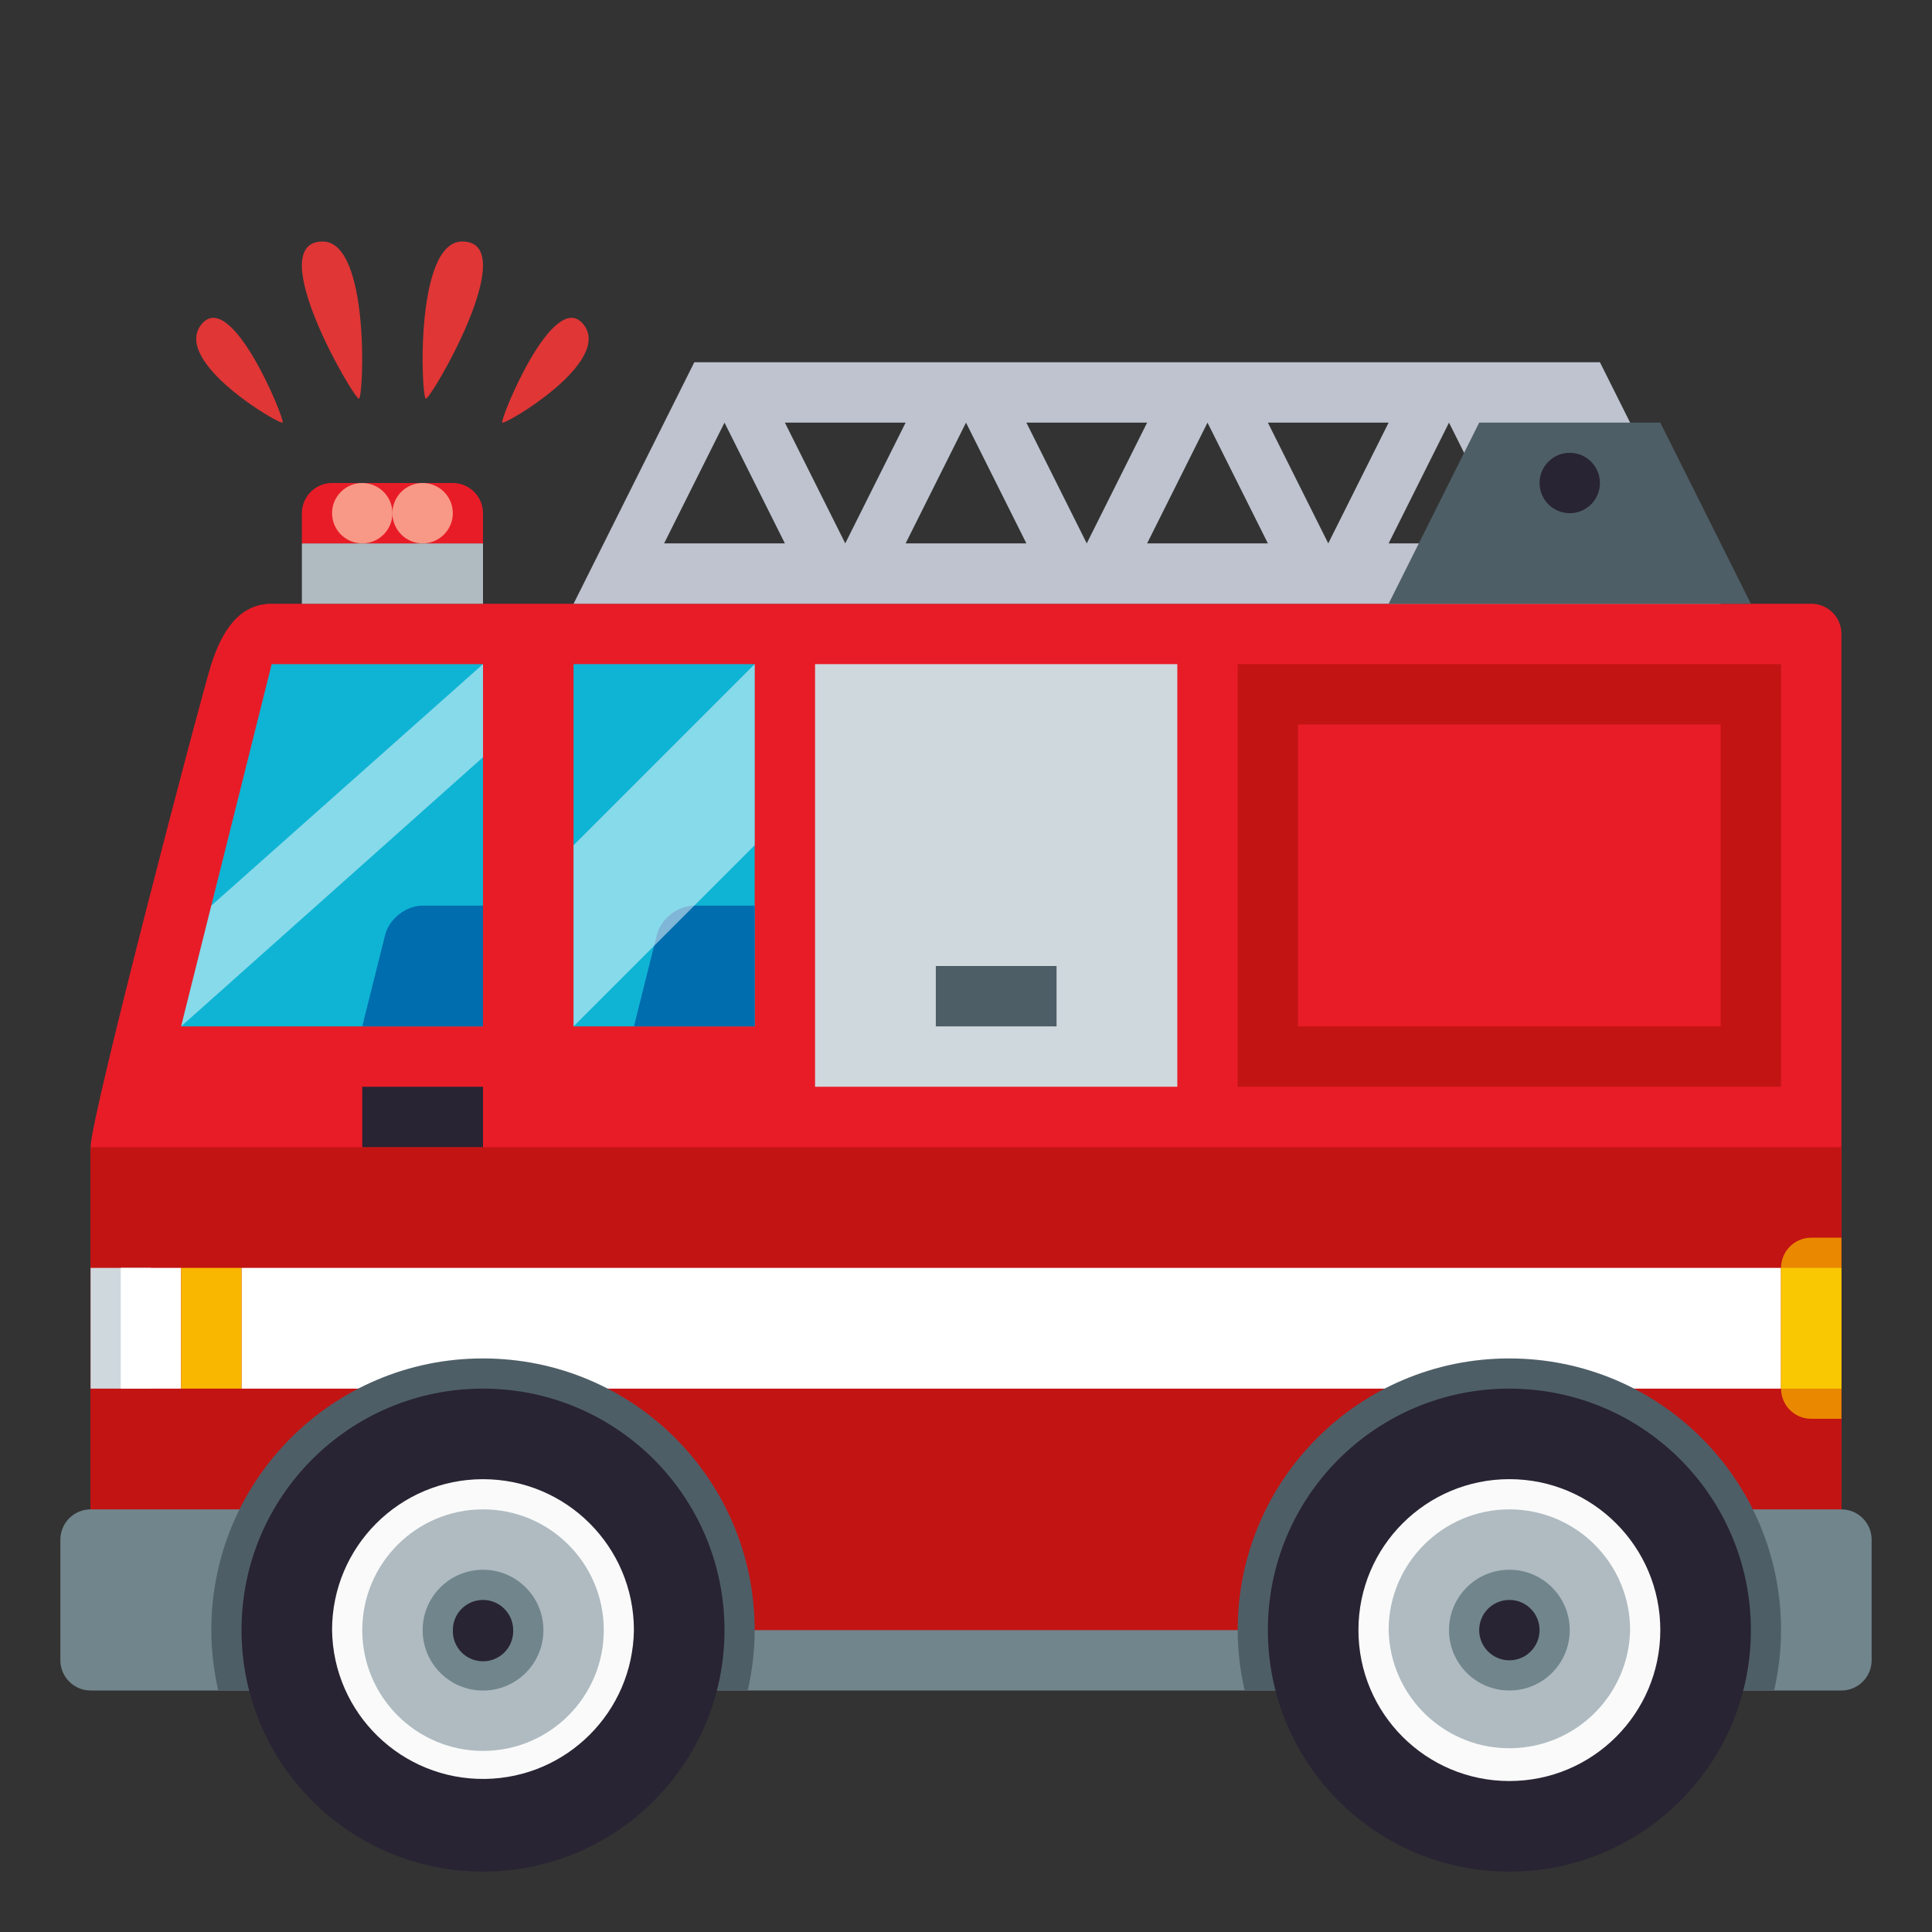 <?xml version="1.0" encoding="utf-8"?>
<!-- Generator: Adobe Illustrator 15.0.0, SVG Export Plug-In . SVG Version: 6.00 Build 0)  -->
<!DOCTYPE svg PUBLIC "-//W3C//DTD SVG 1.1//EN" "http://www.w3.org/Graphics/SVG/1.1/DTD/svg11.dtd">
<svg version="1.1" id="Layer_1" xmlns="http://www.w3.org/2000/svg" xmlns:xlink="http://www.w3.org/1999/xlink" x="0px" y="0px"
	 width="64px" height="64px" viewBox="0 0 64 64" enable-background="new 0 0 64 64" xml:space="preserve">
<rect x="0" y="0" width="64" height="64" fill="#333333" stroke="none"/>
<path fill="#E81C27" d="M60,20H9c-1.104,0-1.659,0.95-2,2c-0.309,0.951-4,15-4,16v17h58V21C61,20.447,60.553,20,60,20z"/>
<path fill="#C21413" d="M3,38h58v17H3V38z"/>
<path fill="#FFFFFF" d="M8,42h51v4H8V42z"/>
<path fill="#71858C" d="M61,50h-8c-0.55,0-1,0.45-1,1v4c0,0.55,0.45,1,1,1h8c0.55,0,1-0.45,1-1v-4C62,50.45,61.55,50,61,50z M11,50
	H3c-0.55,0-1,0.45-1,1v4c0,0.55,0.45,1,1,1h8c0.55,0,1-0.45,1-1v-4C12,50.45,11.55,50,11,50z"/>
<path fill="#71858C" d="M12.001,54h40.001v2H12.001V54z"/>
<path fill="#4E5E67" d="M24.77,56c0.146-0.645,0.23-1.313,0.23-2c0-4.975-4.025-9-9.002-9C11.031,44.998,7.002,49.023,7,53.99
	c0,0.003,0,0.006,0,0.01c0,0.688,0.084,1.355,0.23,2H24.77z"/>
<path fill="#282433" d="M8.001,54c0,4.42,3.578,8,7.998,8c4.417,0.002,7.999-3.578,8.001-7.995c0-0.001,0-0.003,0-0.005
	c0-4.422-3.58-8-8.001-8c-4.415-0.002-7.997,3.576-7.998,7.992C8.001,53.994,8.001,53.997,8.001,54z"/>
<path fill="#FAFAFA" d="M11,54c0.039,2.762,2.309,4.968,5.07,4.929c2.706-0.038,4.891-2.223,4.929-4.929c0-2.762-2.238-5-4.999-5
	C13.238,49,11,51.238,11,54z"/>
<path fill="#AFBBC1" d="M12.001,54.001c0,2.209,1.791,4,4.001,4C18.211,58,20.001,56.209,20.001,54c0,0,0-0.001,0-0.002
	C20,51.789,18.209,49.998,16,50C13.791,50,12,51.792,12.001,54.001z"/>
<path fill="#71858C" d="M14.001,54.001C14,55.105,14.896,56.002,16,56.002c1.105,0,2-0.895,2.001-2c0,0,0-0.001,0-0.002
	c0-1.105-0.896-2-2.001-2C14.896,52,14,52.895,14.001,54.001L14.001,54.001z"/>
<path fill="#4E5E67" d="M58.77,56c0.146-0.645,0.23-1.313,0.23-2c0-4.975-4.025-9-9.002-9c-4.967-0.002-8.996,4.023-8.998,8.99
	c0,0.003,0,0.006,0,0.01c0,0.688,0.084,1.355,0.23,2H58.77z"/>
<path fill="#282433" d="M15.001,54.001c-0.018,0.552,0.416,1.014,0.968,1.031c0.553,0.018,1.014-0.416,1.031-0.968
	c0-0.021,0-0.043,0-0.063c0-0.552-0.447-1-1-1.001C15.448,53,15,53.447,15.001,54.001L15.001,54.001z M42,54c0,4.42,3.578,8,7.998,8
	c4.416,0.003,7.999-3.575,8.002-7.992c0-0.002,0-0.005,0-0.008c0-4.422-3.578-8-8.002-8c-4.416-0.002-7.996,3.576-7.998,7.992
	C42,53.994,42,53.997,42,54z"/>
<path fill="#FAFAFA" d="M45,54c0,2.761,2.237,4.998,4.998,4.999C52.76,59,54.999,56.763,55,54.001
	c0.001-2.761-2.236-5.001-4.998-5.002S45.001,51.235,45,53.997C45,53.998,45,53.999,45,54z"/>
<path fill="#AFBBC1" d="M46,54.001c0.049,2.209,1.881,3.96,4.09,3.911c2.139-0.049,3.862-1.771,3.91-3.911
	C54,51.791,52.209,50,50,50C47.793,50,46,51.794,46,54.001z"/>
<path fill="#71858C" d="M48,54.001C48,55.105,48.896,56,50.001,56S52,55.104,52,53.999l0,0C52,52.895,51.104,52,49.999,52
	S48,52.896,48,54.001z"/>
<path fill="#282433" d="M49,54.001C49,54.553,49.449,55,50.001,55S51,54.551,51,53.999l0,0c0-0.552-0.448-1-1-0.999
	C49.447,53,49,53.447,49,54.001L49,54.001z"/>
<path fill="#CFD8DD" d="M27,22h12v14H27V22z"/>
<path fill="#4E5E67" d="M31,32h4v2h-4V32z"/>
<path fill="#282433" d="M12,36h4v2h-4V36z"/>
<path fill="#BEC3CF" d="M53,12H23l-4,8h38 M22,18l2-4l2,4H22z M26,14h4l-2,4L26,14z M30,18l2-4l2,4H30z M34,14h4l-2,4L34,14z M38,18
	l2-4l2,4H38z M42,14h4l-2,4L42,14z M46,18l2-4l2,4H46z"/>
<path fill="#CFD8DD" d="M3,42h2v4H3V42z"/>
<path fill="#FFFFFF" d="M4,42h2v4H4V42z"/>
<path fill="#F9B700" d="M6,42h2v4H6V42z"/>
<path fill="#AFBBC1" d="M10,18h6v2h-6V18z"/>
<path fill="#E81C27" d="M16,18v-1c0-0.55-0.45-1-1-1h-4c-0.55,0-1,0.45-1,1v1H16z"/>
<circle fill="#F89987" cx="12" cy="17" r="1"/>
<circle fill="#F89987" cx="14" cy="17" r="1"/>
<path fill="#C21413" d="M41,22v14h18V22H41z M57,34H43V24h14V34z"/>
<path fill="#EA8800" d="M61,41h-1c-0.553,0-1,0.447-1,1v4c0,0.553,0.447,1,1,1h1"/>
<path fill="#F9C802" d="M59,42h2v4h-2V42z"/>
<path fill="#0FB4D4" d="M19,22h6v12h-6V22z"/>
<path fill="#4E5E67" d="M46,20h12l-3-6h-6L46,20z"/>
<circle fill="#282433" cx="52" cy="16" r="1"/>
<path fill="#E03636" d="M6.671,10.747c0.988-1.231,2.771,3.151,2.692,3.25C9.288,14.094,5.684,11.982,6.671,10.747z M10.689,8
	c1.572,0,1.358,5.161,1.203,5.208C11.741,13.255,8.661,8,10.689,8z M16.637,13.997c-0.078-0.101,1.704-4.481,2.692-3.251
	C20.316,11.982,16.713,14.094,16.637,13.997z M14.105,13.208C13.951,13.161,13.738,8,15.311,8C17.339,8,14.259,13.255,14.105,13.208
	z"/>
<path fill="#0FB4D4" d="M9,22L6,34h10V22H9z"/>
<path fill="#006DAE" d="M16,34v-4h-2c-0.55,0-1.109,0.438-1.242,0.971L12,34H16z M25,34v-4h-2c-0.55,0-1.109,0.438-1.242,0.971
	L21,34H25z"/>
<path opacity="0.5" fill="#FFFFFF" d="M19,28l6-6v6l-6,6V28z"/>
<path opacity="0.5" fill="#FFFFFF" d="M7,30l-1,4l10.001-8.917L16,22L7,30z"/>
</svg>
